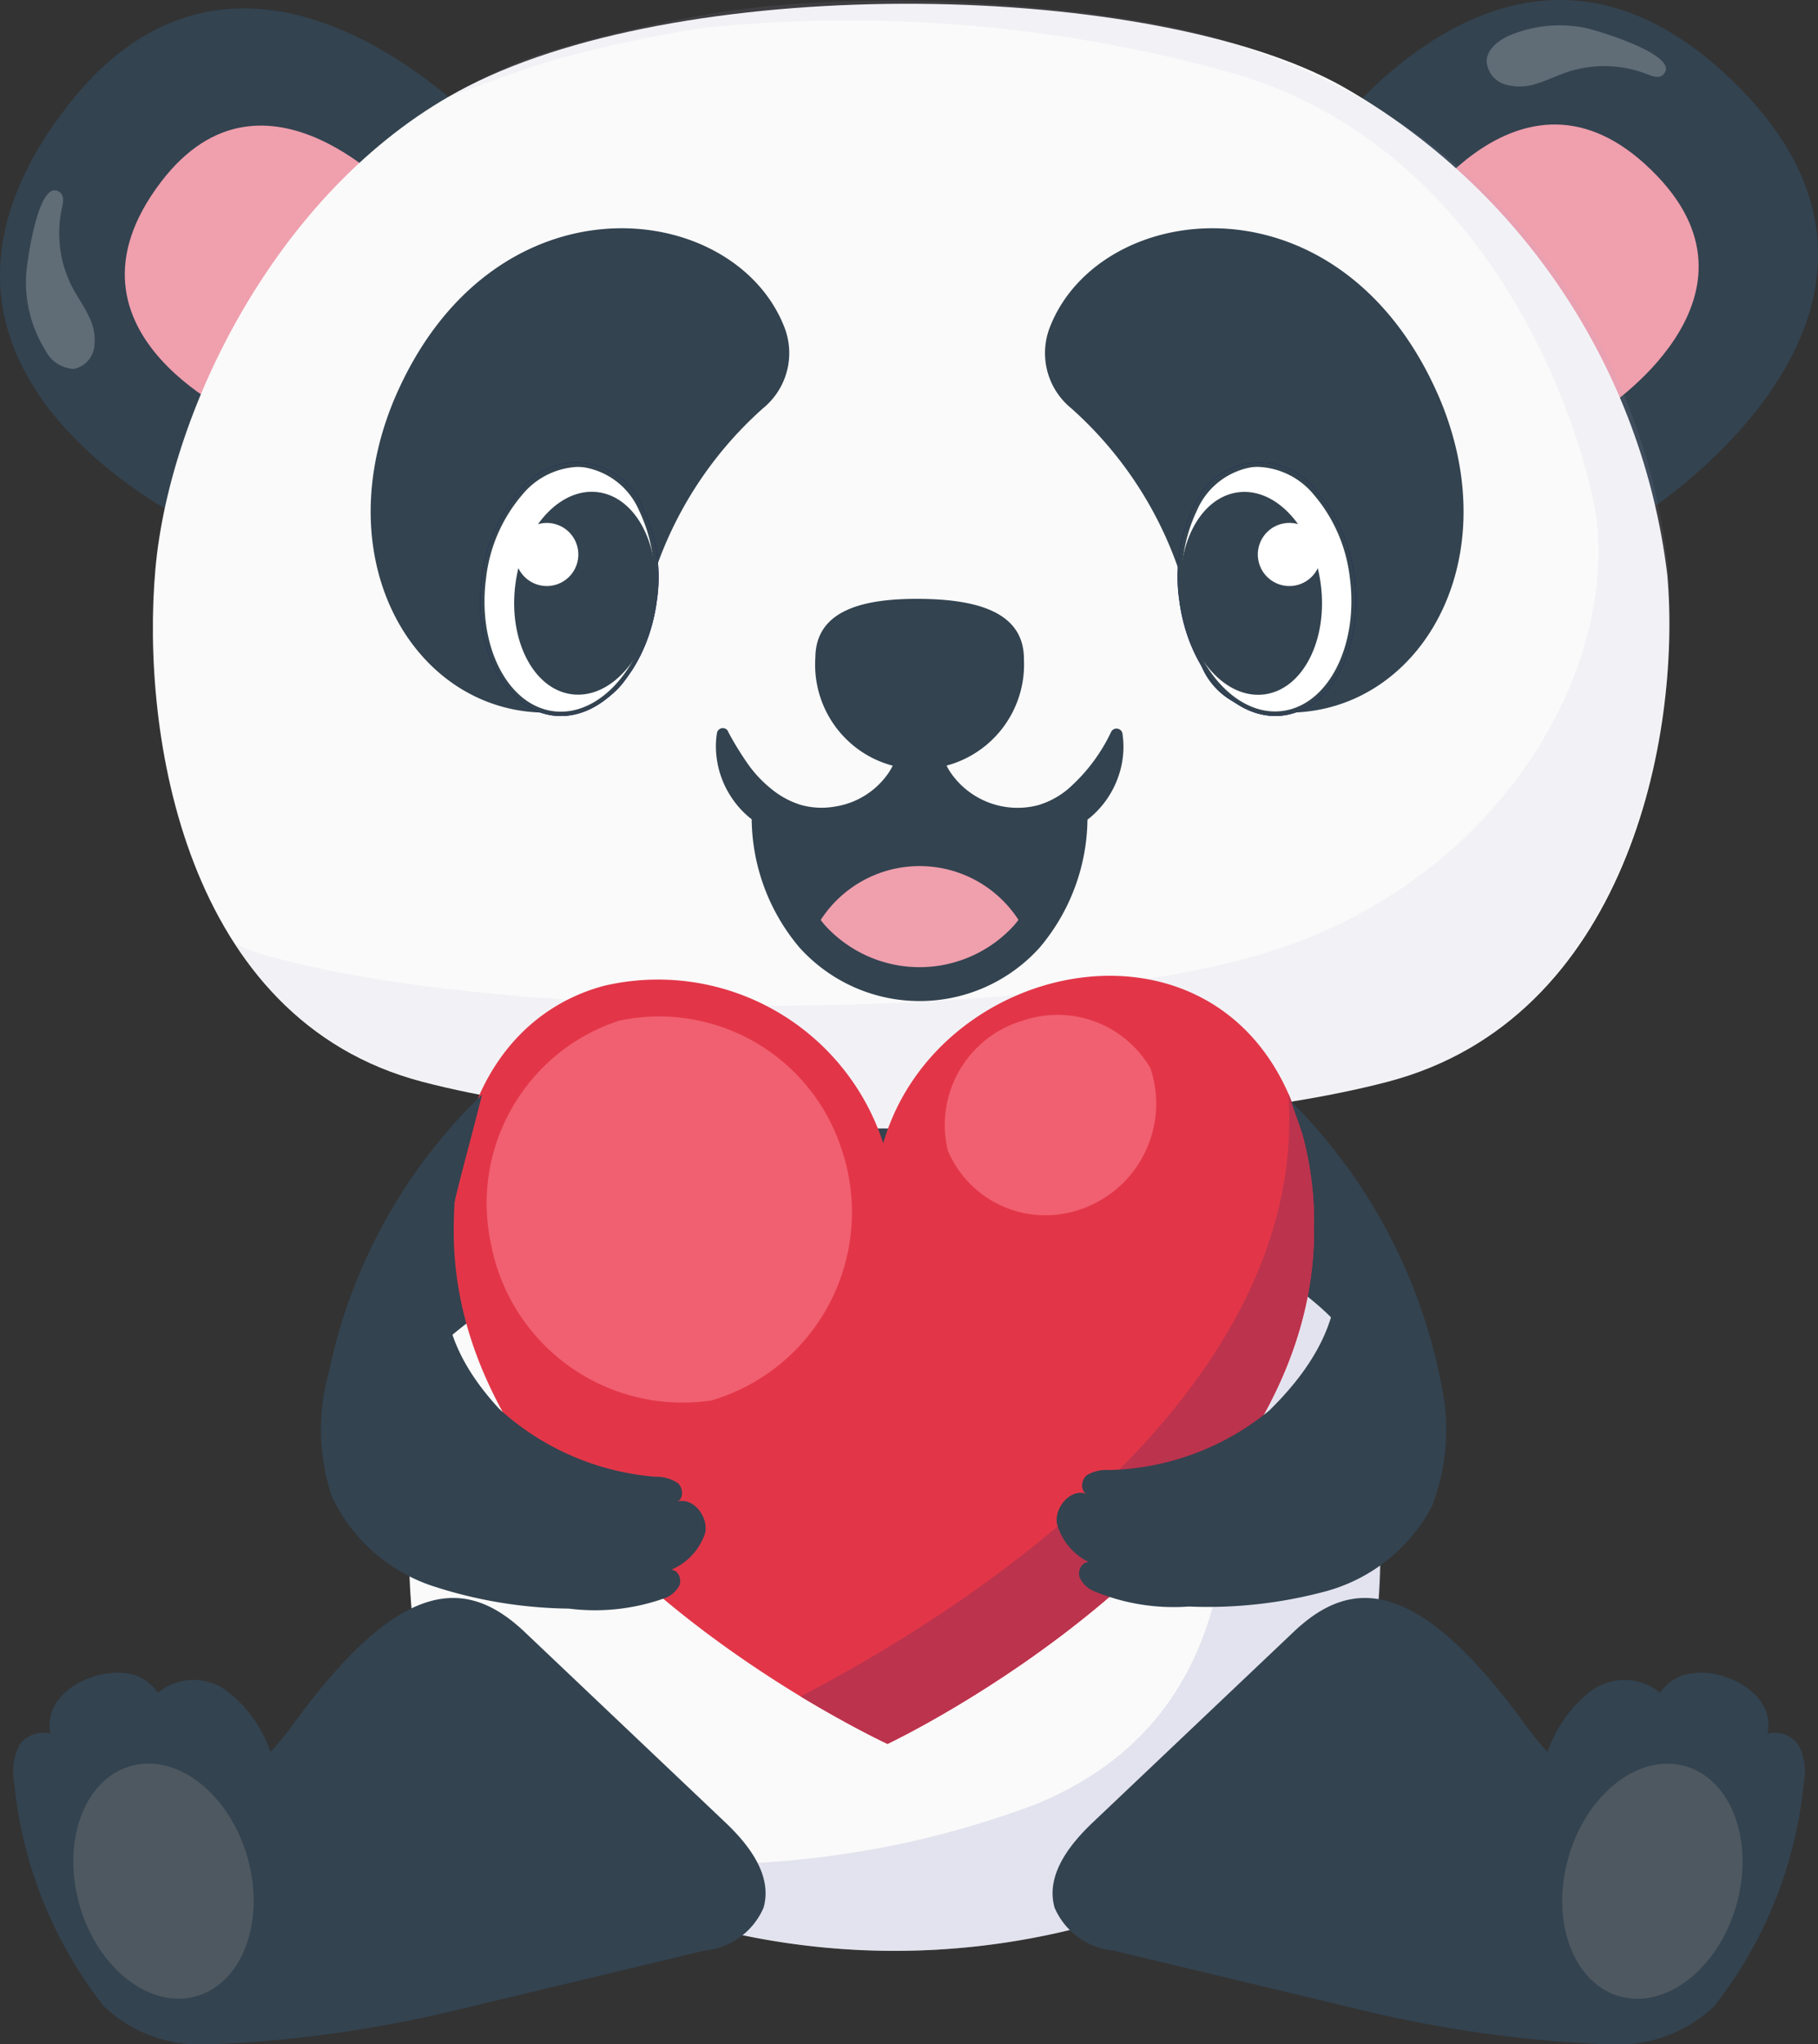<svg xmlns="http://www.w3.org/2000/svg" xmlns:xlink="http://www.w3.org/1999/xlink" width="38.596" height="43.369" xmlns:v="https://vecta.io/nano"><rect width="100%" height="100%" fill="#333333" stroke="none"/><path d="M27.392 23.941l-8.393-1.1-8.393 1.1s-2.007 5.985-1.916 9.357 1.277 5.648 4.1 6.828a15.85 15.85 0 0 0 12.406 0c2.828-1.18 4.014-3.456 4.1-6.828s-1.904-9.357-1.904-9.357z" fill="#fafafa"/><path fill="#b1b1d4" d="M27.391 23.941l-2.728-.356c.824 2.545 1.312 5.187 1.451 7.858-.091 3.372-1.277 5.648-4.1 6.828a19.86 19.86 0 0 1-6.2 1.264 20.82 20.82 0 0 1-5.276-.92c.642.656 1.414 1.17 2.266 1.51a15.85 15.85 0 0 0 12.406 0c2.828-1.18 4.014-3.456 4.1-6.828s-1.919-9.356-1.919-9.356z" opacity=".32"/><g fill="#334350"><path d="M6.2 36.614c-1.242 1.709-2.621 1.831-3.3 2.955-.593.899-.489 2.087.251 2.869.573.671.657.925 1.458.93 1.702-.076 3.393-.315 5.049-.714l5.3-1.269a1.52 1.52 0 0 0 1.252-.91c.2-.7-.335-1.359-.817-1.815l-4.266-4.046c-1.23-1.155-2.624-1.17-4.927 2z"/><path d="M2.205 42.567a9.09 9.09 0 0 1-1.9-4.716 1.26 1.26 0 0 1 .108-.827c.147-.21.409-.306.657-.243-.052-.269.021-.547.2-.754a1.49 1.49 0 0 1 .667-.437 1.53 1.53 0 0 1 .772-.084c.26.039.495.189.642.41a1.19 1.19 0 0 1 1.458-.047 2.77 2.77 0 0 1 .919 1.259 9.01 9.01 0 0 1 .742 3.715 3.36 3.36 0 0 1-.359 1.639c-.235.444-.67.747-1.168.814a2.97 2.97 0 0 1-2.738-.729zm30.193-5.953c1.242 1.709 2.621 1.831 3.3 2.955.593.899.489 2.087-.251 2.869-.573.671-.657.925-1.458.93a26.61 26.61 0 0 1-5.049-.714l-5.3-1.269a1.52 1.52 0 0 1-1.251-.91c-.2-.7.335-1.359.817-1.815l4.267-4.046c1.225-1.155 2.625-1.17 4.925 2z"/><path d="M36.391 42.567a9.09 9.09 0 0 0 1.9-4.716 1.26 1.26 0 0 0-.108-.827c-.147-.21-.409-.306-.657-.243a.89.89 0 0 0-.2-.754 1.49 1.49 0 0 0-.667-.437 1.53 1.53 0 0 0-.772-.084c-.26.039-.495.189-.642.41a1.19 1.19 0 0 0-1.458-.047 2.77 2.77 0 0 0-.919 1.259 9.01 9.01 0 0 0-.742 3.715 3.37 3.37 0 0 0 .359 1.639c.235.444.67.747 1.168.814a2.97 2.97 0 0 0 2.738-.729zm-7.758-14.193a12.41 12.41 0 0 0-1.428-5.279l-8.393-1.1-8.393 1.1a20.07 20.07 0 0 0-1.544 5.875 12.83 12.83 0 0 1 4.928-2.956 18.91 18.91 0 0 1 7.109-.712c5.971.425 7.666 3.027 7.721 3.072zM4.695 11.422s-7.778-3.253-3.312-9.107c3.938-5.161 9.109.658 9.109.658z"/></g><path d="M5.269 8.937S.929 7.122 3.421 3.856c2.2-2.88 5.083.367 5.083.367z" fill="#f09fad"/><path d="M.739 3.322c3.773-4.945 8.68.191 9.083.629l.671-.978s-5.172-5.819-9.109-.658c-.27.351-.512.723-.723 1.112z" fill="#334350"/><path d="M.553 5.861a2.75 2.75 0 0 0 .415 1.58.71.71 0 0 0 .6.386.55.55 0 0 0 .435-.469 1.12 1.12 0 0 0-.13-.673c-.1-.207-.237-.4-.343-.6a2.5 2.5 0 0 1-.214-1.675c.025-.113.05-.256-.04-.326C.81 3.714.557 5.661.553 5.861z" fill="#fff" opacity=".22"/><path d="M27.517 3.81s4.436-7.17 9.515-1.839c4.477 4.7-2.083 8.892-2.083 8.892z" fill="#334350"/><path d="M29.88 4.767s2.475-4 5.309-1.026c2.5 2.623-1.162 4.962-1.162 4.962z" fill="#f09fad"/><path d="M36.139 1.177c4.29 4.5-1.554 8.541-2.05 8.871l.86.816s6.56-4.192 2.083-8.892a8.3 8.3 0 0 0-.985-.889z" fill="#334350"/><path d="M33.662.594a2.75 2.75 0 0 0-1.625.162c-.232.106-.464.288-.476.536a.55.55 0 0 0 .394.5 1.12 1.12 0 0 0 .685-.023c.221-.068.428-.172.647-.244a2.5 2.5 0 0 1 1.688.052c.108.043.245.089.328.012.436-.404-1.449-.96-1.641-.995z" fill="#fff" opacity=".22"/><path d="M35.396 12.191c-.528-4.352-3.088-8.195-6.9-10.359-3.994-2.233-13.814-2.437-18.567 0-3.94 2.02-6.325 6.784-6.631 10.253S3.91 21.624 8.96 22.95s15.456 1.326 20.506 0 6.236-7.29 5.93-10.759z" fill="#fafafa"/><g fill="#334350"><path d="M16.199 8.662a8.12 8.12 0 0 0-2.672 5.158c-.112.623-.597 1.113-1.22 1.23-3.129.6-5.51-2.8-3.942-6.566 2.063-4.877 7.217-4.289 8.288-1.54a1.51 1.51 0 0 1-.454 1.718zm6.543 0c1.496 1.331 2.447 3.168 2.672 5.158.112.623.597 1.113 1.22 1.23 3.129.6 5.509-2.8 3.942-6.566-2.063-4.877-7.217-4.289-8.288-1.54a1.51 1.51 0 0 0 .454 1.718zm-1.004 5.329a2.22 2.22 0 0 1-3.379 2 2.22 2.22 0 0 1-1.049-2.04c.009-1 1-1.256 2.225-1.245s2.209.287 2.203 1.285z"/><path d="M15.456 15.521a6.54 6.54 0 0 0 .43.7 2.61 2.61 0 0 0 .5.526c.184.15.395.262.621.332a1.64 1.64 0 0 0 .717.034c.482-.073.908-.35 1.17-.761a2.02 2.02 0 0 0 .236-1.433.36.36 0 0 1 .71-.118 3.14 3.14 0 0 1 .012.98c-.049.338-.168.661-.35.95s-.428.539-.717.726-.609.309-.946.362a2.61 2.61 0 0 1-1.013-.037 2.23 2.23 0 0 1-.926-.446c-.132-.112-.249-.24-.347-.382s-.176-.288-.233-.447c-.057-.153-.094-.313-.111-.476s-.014-.319.012-.477c.008-.052.049-.094.101-.104s.105.014.132.06z"/><path d="M22.726 17.489s-.056 1.935-.794 2.579c-.513-.839-1.426-1.351-2.409-1.351s-1.896.512-2.409 1.351l-.643-1.575v-1l.1-.214a1.95 1.95 0 0 0 2.655-.954h.591c.219.495.635.877 1.148 1.053s1.075.13 1.552-.127l.21.238z"/></g><path d="M21.808 19.862c-.583.648-1.414 1.018-2.285 1.018s-1.702-.37-2.285-1.018a2.5 2.5 0 0 1 4.571 0z" fill="#f09fad"/><g fill="#334350"><path d="M23.829 15.559a1.9 1.9 0 0 1-.1.954 1.98 1.98 0 0 1-.58.828c-.269.22-.586.373-.925.446a2.65 2.65 0 0 1-1.013.038 2.41 2.41 0 0 1-2.013-2.038 3.15 3.15 0 0 1 .012-.979.36.36 0 0 1 .589-.234.36.36 0 0 1 .121.349 2.02 2.02 0 0 0 .237 1.432c.406.624 1.166.917 1.886.727a1.78 1.78 0 0 0 .62-.332c.392-.34.708-.758.929-1.227.033-.061.11-.083.171-.05.034.017.058.049.066.086z"/><path d="M19.524 21.239a3.43 3.43 0 0 1-2.553-1.138 4.28 4.28 0 0 1-1.01-2.927.36.36 0 0 1 .719 0 3.58 3.58 0 0 0 .825 2.447c.515.572 1.248.899 2.017.899s1.503-.327 2.017-.899a3.58 3.58 0 0 0 .826-2.447.36.36 0 0 1 .719 0 4.28 4.28 0 0 1-1.01 2.928 3.43 3.43 0 0 1-2.551 1.137z"/></g><ellipse cx="2.654" cy="1.828" rx="2.654" ry="1.828" transform="matrix(.129 -.992 .992 .129 9.93 14.898)" fill="#fff"/><use xlink:href="#B" fill="#000072"/><ellipse cx="2.654" cy="1.828" rx="2.654" ry="1.828" transform="matrix(.129 -.992 .992 .129 9.93 14.898)" fill="#fff"/><g fill="#334350"><use xlink:href="#B"/><ellipse cx="2.161" cy="1.488" rx="2.161" ry="1.488" transform="matrix(.129 -.992 .992 .129 10.663 14.538)"/></g><g fill="#fff"><circle cx=".67" cy=".67" r=".67" transform="matrix(.326 -.945 .945 .326 10.757 12.179)"/><ellipse cx="1.828" cy="2.654" rx="1.828" ry="2.654" transform="matrix(.992 -.129 .129 .992 24.74 10.106)"/></g><use xlink:href="#C" fill="#000072"/><ellipse cx="1.828" cy="2.654" rx="1.828" ry="2.654" transform="matrix(.992 -.129 .129 .992 24.74 10.106)" fill="#fff"/><g fill="#334350"><use xlink:href="#C"/><ellipse cx="1.488" cy="2.161" rx="1.488" ry="2.161" transform="matrix(.992 -.129 .129 .992 24.809 10.637)"/></g><circle cx=".67" cy=".67" r=".67" transform="matrix(.986 -.168 .168 .986 26.6 11.216)" fill="#fff"/><path fill="#b1b1d4" d="M35.408 12.051a12.95 12.95 0 0 0-8.741-10.957C24.143.065 18.235-.295 14.967.317a26.3 26.3 0 0 0-3.519.838c-.349.121-.691.262-1.025.421-.161.072-.46.237-.912.493.415-.172 1.867-.7 2.408-.837A27.6 27.6 0 0 1 14.9.597a30.14 30.14 0 0 1 11.422 1c5.827 1.8 7.48 8.332 7.589 9.569.306 3.469-2.439 7.852-7.489 9.178s-15.456 1.326-20.506 0c-.313-.082-.62-.186-.918-.311.902 1.443 2.322 2.485 3.969 2.913 5.05 1.326 15.456 1.326 20.506 0s6.241-7.426 5.935-10.895z" opacity=".1"/><g fill="#7b7b7b"><ellipse cx="1.854" cy="2.54" rx="1.854" ry="2.54" transform="matrix(.961 -.276 .276 .961 .988 37.982)" opacity=".38"/><ellipse cx="1.854" cy="2.54" rx="1.854" ry="2.54" transform="matrix(-.961 -.276 .276 -.961 36.161 42.866)" opacity=".38"/></g><g transform="matrix(.966 -.259 .259 .966 8.304 22.127)"><path fill="#e23648" d="M17.906 8.865c-1.677 6.438-11.58 8.227-11.58 8.227s-.642-.536-1.521-1.45C2.638 13.379-.951 8.8.234 4.26 1.028 1.207 2.853 0 4.678 0a5.028 5.028 0 0 1 4.86 4.761c2.079-3.434 7.895-3.166 8.58 1.211a7.09 7.09 0 0 1-.212 2.893z"/><path d="M8.651 4.652c.074 1.13-.316 2.242-1.079 3.079S5.737 9.057 4.605 9.087A4.14 4.14 0 0 1 .944 4.652C1.055 2.571 2.716.909 4.797.798a4.07 4.07 0 0 1 3.854 3.854zm6.778.043a2.37 2.37 0 0 1-2.406 2.51 2.25 2.25 0 0 1-2.2-1.935c.028-1.233 1.02-2.225 2.253-2.254a2.28 2.28 0 0 1 2.353 1.679z" fill="#f16070"/><path fill="#bc334d" d="M17.905 8.866c-1.676 6.437-11.579 8.226-11.579 8.226s-.642-.536-1.521-1.45c3.392-.748 12.067-3.27 13.313-9.67.129.969.057 1.954-.213 2.894z"/></g><path d="M6.981 29.113a4.52 4.52 0 0 0 .055 2.613 3.62 3.62 0 0 0 2.137 1.92 9.65 9.65 0 0 0 2.905.483 4.4 4.4 0 0 0 2.021-.217.57.57 0 0 0 .326-.278c.054-.137-.031-.329-.178-.328.343-.143.607-.429.724-.782.074-.36-.278-.789-.619-.653.164-.041.164-.3.035-.408a.84.84 0 0 0-.479-.132 5.58 5.58 0 0 1-3.312-1.442c-1.9-2.066-1.1-3.651-.363-6.666a11.43 11.43 0 0 0-3.252 5.89zm23.614.237a4.52 4.52 0 0 1-.194 2.607c-.466.882-1.275 1.534-2.237 1.8-.953.258-1.94.369-2.927.328a4.4 4.4 0 0 1-2.007-.324.57.57 0 0 1-.311-.3c-.046-.139.049-.327.2-.318-.335-.161-.583-.46-.681-.819-.055-.363.32-.773.653-.619-.161-.05-.147-.307-.014-.41a.84.84 0 0 1 .485-.106 5.57 5.57 0 0 0 3.385-1.263c2.424-2.38 1.265-4.154.466-6.556a11.57 11.57 0 0 1 3.182 5.98z" fill="#334350"/><defs ><path id="B" d="M11.907 15.192a1.3 1.3 0 0 1-.17-.011c-1.025-.133-1.7-1.443-1.51-2.92a3.38 3.38 0 0 1 .785-1.817 1.51 1.51 0 0 1 2.639.344c.291.608.394 1.29.294 1.957-.183 1.394-1.077 2.447-2.038 2.447zm.355-5.286c-.462.022-.892.24-1.182.6-.425.5-.69 1.115-.762 1.767-.186 1.426.456 2.689 1.43 2.816a1.2 1.2 0 0 0 .159.01c.916 0 1.769-1.018 1.945-2.367.097-.647-.002-1.309-.284-1.9a1.55 1.55 0 0 0-1.146-.913 1.22 1.22 0 0 0-.161-.013z"/><path id="C" d="M27.074 15.191c-.962 0-1.856-1.052-2.037-2.447-.1-.667.002-1.349.293-1.957a1.51 1.51 0 0 1 2.639-.344 3.38 3.38 0 0 1 .785 1.817c.192 1.476-.485 2.786-1.51 2.92-.056.007-.113.011-.17.011zm-.355-5.286a1.23 1.23 0 0 0-.16.01 1.55 1.55 0 0 0-1.147.913c-.282.591-.381 1.253-.284 1.9.186 1.426 1.128 2.483 2.1 2.356s1.616-1.39 1.43-2.817c-.072-.652-.337-1.267-.762-1.767-.29-.357-.718-.573-1.177-.594z"/></defs></svg>